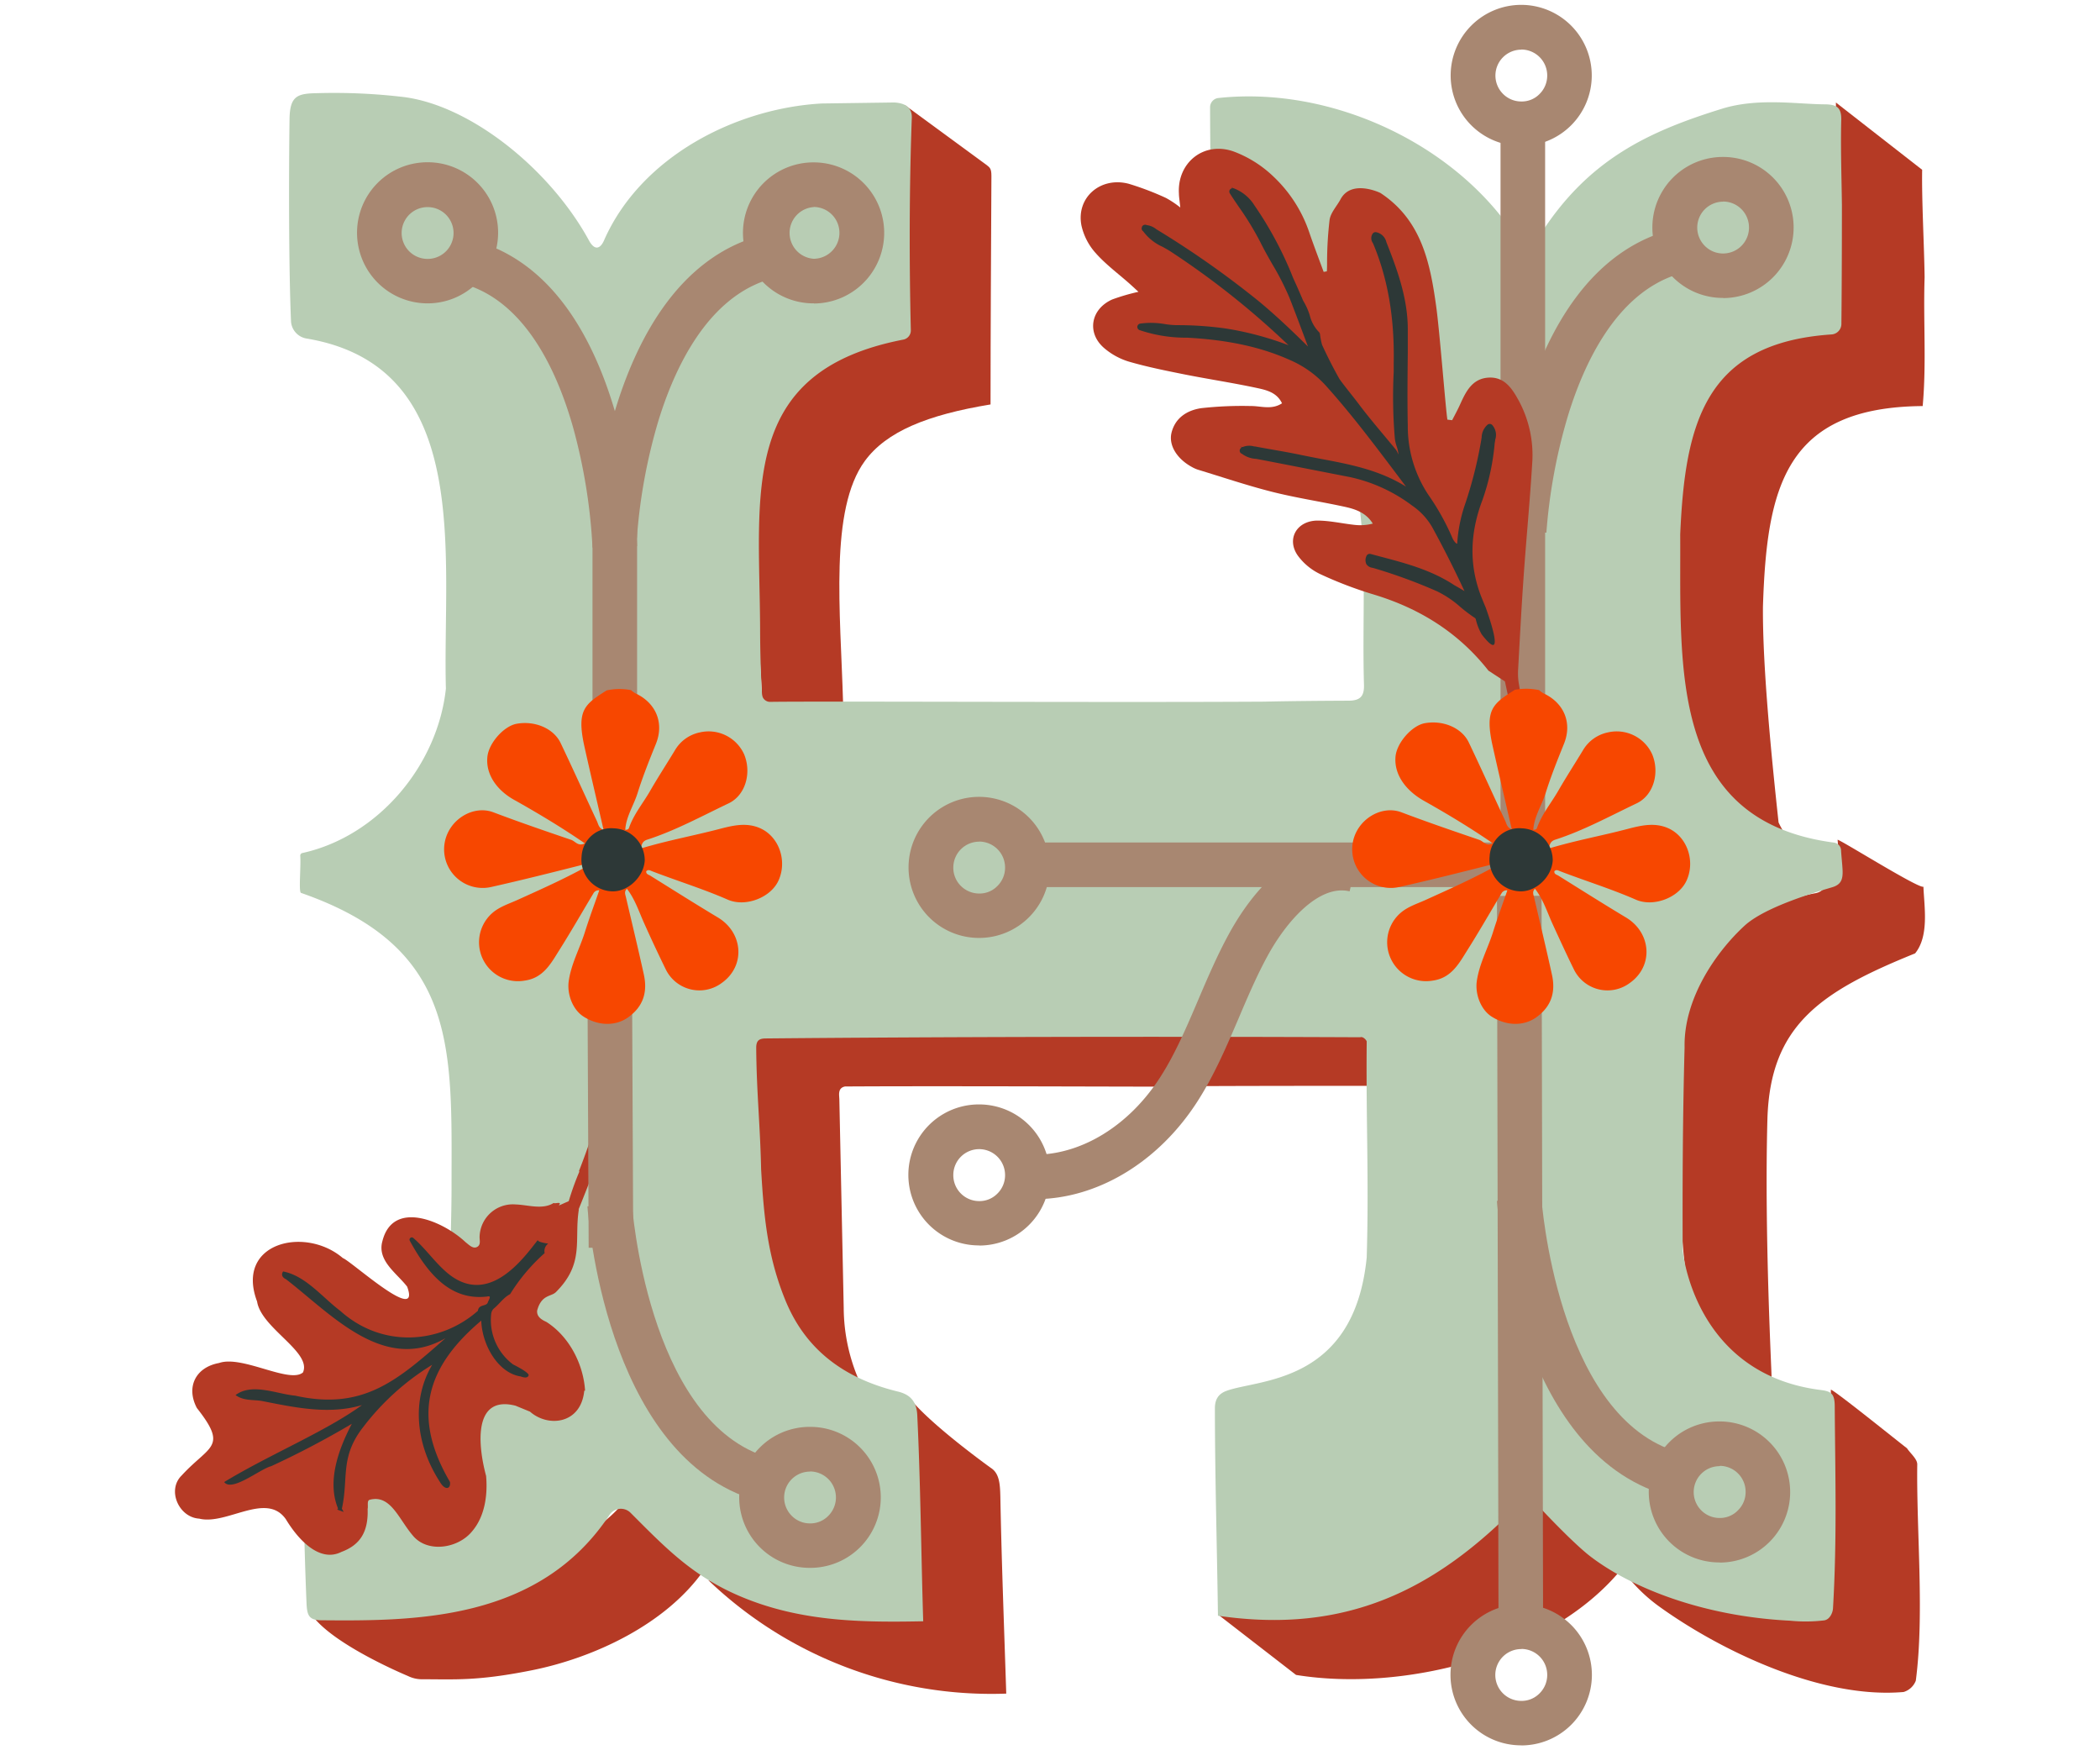 <svg xmlns="http://www.w3.org/2000/svg" id="Layer_1" width="1200" height="1000" data-name="Layer 1" viewBox="0 0 400 400"><defs><style>.cls-1{fill:#b53a25}.cls-2{fill:#b8cdb4}.cls-3{fill:#a88771}.cls-4{fill:#2d3837}.cls-5{fill:#f74700}</style></defs><path d="M166.74,73.08l.1,4.24c-12.13,1.75-25.46,5.29-30.31,17.49-3.87,9.27-4.36,23.93-4.05,35,.34,8.37,1.45,23.07,1.77,31l18.45-.28c-.59-20.77-3.16-44.1,5-55.21,4.91-6.67,14.17-10.5,28.71-12.89,0-16.64.12-35.52.2-52.16,0-1.65-.28-1.93-1.07-2.54L166.81,24C166.31,37.68,166.29,54.92,166.74,73.08Z" class="cls-1"/><path d="M102.7,343.09c-3.31,4.6-11.56,9.68-16,13a58.54,58.54,0,0,1-15.34,8,80.33,80.33,0,0,1-16,3.74,122.93,122.93,0,0,1-15.43,1c-2.44,0-6,0-8.89-.11,4.53,7,22.22,14.31,22.22,14.31h0a7.2,7.2,0,0,0,3.3.74c7.44,0,12.48.43,24.74-2,14.41-2.83,30.93-10.58,39.56-22.9l.36-.5C113.79,354.12,108.49,348.89,102.7,343.09Z" class="cls-1"/><path d="M134,279.6l-1.8-43.92c38.8-.24,96.49-.45,142.12-.26,0,4.86,0,7.93.08,12.73,0,0-48.62,0-43.26.15s-51.86-.17-78,0c-1.69.34-1.32,1.94-1.29,2.89l1,47.74a42,42,0,0,0,3.85,17.33c-3-1.29-5.9-1.23-8.57-3.57C148.14,312.65,135.05,302.41,134,279.6Z" class="cls-1"/><path d="M186.47,335.46c-.73-.52-12.34-8.9-17.62-14.84.38,17.42,1.19,31.89,1.74,49.21-11.35.28-38.6-6.81-48.67-8.68A93.61,93.61,0,0,0,190,387.05c-.48-15-1.07-30.05-1.35-45.07C188.58,339.13,188.43,336.71,186.47,335.46Z" class="cls-1"/><path d="M399.91,63.38c-.09-7.2-.68-17.56-.56-24.58L379.64,23.43c.08,16.15,1.67,41.19,1.05,49.48,0,0-11.54-.72-20.29,4.48-5.89,3.5-13.91,15.31-15.53,24.79-.91,5.33-2.76,23.38-2.58,31.06.14,22.47,1.49,50.08,25.76,57.41a18.8,18.8,0,0,1-1.52-2.69c-1.5-13.91-3.69-35.37-3.57-49.34.87-27.17,5-45.58,36.51-45.82C400.36,83,399.58,73.29,399.91,63.38Z" class="cls-1"/><path d="M399.64,202.64c-1,.54-18.79-10.63-19.62-10.73.38,3.58-.19,8.3-2.95,10.91a3.31,3.31,0,0,1-2.25,1.33c-15.18,2.83-30.74,16.06-30.55,32.41.1,8.23-.28,15.95-.22,24.51.07,11-.4,31.49,4.35,40.88,3.47,6.85,12.53,12.13,16.53,12.79.08,0-1.68-32.59-.95-58.93.6-21.42,12-29.13,33.76-37.93C401,213.87,399.81,207.16,399.64,202.64Z" class="cls-1"/><path d="M332.1,360.4c5.74,2.68,29,7.06,37.79,4.86,3.75-.94,8,4.62,8.45,1.86.35-16,.25-33.94.14-49.53.85.12,15.66,12.08,17.39,13.38.82,1.22,2.33,2.42,2.36,3.66-.21,15.34,1.66,34.24-.33,49.46a4.31,4.31,0,0,1-2.79,2.59c-19.12,1.67-42.27-9.74-55.83-19.51A37.35,37.35,0,0,1,332.1,360.4Z" class="cls-1"/><path d="M319.53,352c-2.74-2.23-6.3-7.53-9.7-11.2-16.81,17.63-46.49,30.6-71.16,28.38l17.57,13.6c24.61,4,58.1-4.47,74.22-24A78.76,78.76,0,0,1,319.53,352Z" class="cls-1"/><path d="M164.41,23.42c1.86.1,4.11.73,4,3.55-.58,16-.6,32.58-.22,48.52a2.12,2.12,0,0,1-1.71,2.12c-37.81,7.32-32.87,35.11-32.74,66.17,0,4.53.16,10.73.44,14.91a1.83,1.83,0,0,0,1.86,1.71c11.41-.18,78,.16,112.87-.05,6.56-.14,12.73-.19,19.28-.22,2.65,0,3.62-.94,3.58-3.5-1-33.85,6.12-66.13-33-79.6a2.78,2.78,0,0,1-1.87-2.65c.21-16.71-.28-33.17-.31-49.87a2.12,2.12,0,0,1,1.89-2.11c25.78-2.79,54.05,10.44,67.86,31.53,1.87,2.85,3.45,3.2,5.52,0C323,36.3,337,30,353.63,24.84c8.14-2.51,17-1.06,23.22-1,3,0,4.13.66,4,3.82-.15,6.41.08,12.82.16,19.23,0,11.37-.06,21.59-.12,27.18a2.41,2.41,0,0,1-2.25,2.36c-28.84,1.94-33.49,20.15-34.59,45.7.17,30.21-2.79,65.47,35.18,70.44a1.84,1.84,0,0,1,1.58,1.71c.06,1.26.3,3.31.35,4.57.09,2.15-.34,3.32-2.41,3.93-4.38,1.29-15.44,4.59-20,8.78-6.52,6-13.93,16.67-13.7,27.76-.42,15.44-.5,30.89-.44,46.34,0,0,2.44,28.33,31.54,32,2.4.3,3.2.82,3.22,3.7.1,15.35.54,30.32-.4,46.21-.06,1-.72,2.54-2,2.74a35.42,35.42,0,0,1-7.76.08c-20.3-1-36.63-7.71-45.78-14.76-3.12-2.4-9.14-8.53-12.29-12a2.55,2.55,0,0,0-3.75-.07c-19.47,20.06-40,29.94-69,25.69-.22-16-.68-31.23-.7-47.38,0-2.28,1-3.35,2.49-3.95,7.17-2.79,29.32-1.42,32.21-30.55.53-17.47-.18-31.86,0-49.37-.13-.41-.91-1.19-1.48-.95-45.55-.21-98.65-.08-135.8.27-1.51,0-2.27.39-2.26,2.16.07,10.09.91,17.69,1.12,27.79.62,10.46,1.37,19.75,5.61,30.05,4.14,10,12,17.38,25.69,20.71,2.75.67,4.24,2.23,4.39,5.39.74,15,.89,32.08,1.36,47.1-13.1.26-26.09.13-38.81-4.52-12.88-4.7-19.41-11.59-28.09-20.28a3.12,3.12,0,0,0-4.81.49c-16,24.13-44.07,24.28-65.73,24.08-3.07,0-3.41-1.14-3.53-4.21-.64-15.5-.82-31.17-1.12-46.72a2.49,2.49,0,0,1,2.51-2.69C49,315.91,62.62,304,62.85,290.54c.1-5.87.37-13.61.36-19.48,0-31.2,1.73-54.43-34.4-67-.59-.21,0-5.9-.18-8.47a.6.6,0,0,1,.47-.64c17.44-3.83,30.95-20.14,32.82-37.58-.83-30,6.54-73.55-31.82-80a4.24,4.24,0,0,1-3.58-3.89C26,61.81,26,39.8,26.18,27.2c.08-5.38,1.86-5.83,6.4-5.91a134.78,134.78,0,0,1,19.74.89c15.42,2,33.44,16.56,42.3,32.77,1.35,2.48,2.68,1.89,3.53-.21,8.5-19.05,30.12-30,49.68-31.09Z" class="cls-2"/><rect width="10.19" height="168.19" x="303.18" y="26.94" class="cls-3" transform="matrix(1, 0, 0, 1, -0.2, 0.54)"/><path d="M353.86,68.09a16.11,16.11,0,0,1-.13-32.22h.14a16.1,16.1,0,0,1,16.1,16h0a16.13,16.13,0,0,1-16,16.25Zm0-22h-.06a5.92,5.92,0,0,0-4.09,10.14,5.84,5.84,0,0,0,4.14,1.7h.06a5.92,5.92,0,0,0,5.86-6h0a5.92,5.92,0,0,0-5.91-5.87Z" class="cls-3"/><path d="M313.46,121.73l-10.17-.52c.12-2.32,3.27-56.8,36.37-68l3.26,9.65c-13.5,4.57-20.77,19.94-24.48,32A125.72,125.72,0,0,0,313.46,121.73Z" class="cls-3"/><rect width="10.19" height="170.93" x="302.33" y="204.76" class="cls-3" transform="translate(-0.59 0.62) rotate(-0.12)"/><path d="M353.05,357.07h-.15a16.11,16.11,0,0,1,.14-32.22h.14a16.14,16.14,0,0,1,16,16.25h0a16.11,16.11,0,0,1-16.1,16Zm0-22a5.92,5.92,0,0,0-4.22,10.07,5.86,5.86,0,0,0,4.17,1.77,5.67,5.67,0,0,0,4.2-1.7A5.86,5.86,0,0,0,359,341h0a5.93,5.93,0,0,0-5.87-6Z" class="cls-3"/><path d="M307.73,398.87h-.15a16.11,16.11,0,0,1,.14-32.22h.14a16.12,16.12,0,0,1,16,16.24h0a16.13,16.13,0,0,1-16.1,16Zm0-22a5.92,5.92,0,0,0-.05,11.84,5.7,5.7,0,0,0,4.2-1.7,5.9,5.9,0,0,0,1.77-4.17h0a5.92,5.92,0,0,0-5.87-6Z" class="cls-3"/><path d="M307.73,33.35h-.15a16.1,16.1,0,0,1-16-16.24,16.14,16.14,0,0,1,16.11-16h.14a16.14,16.14,0,0,1,16,16.25h0a16.11,16.11,0,0,1-16.1,16Zm0-22a5.92,5.92,0,0,0-4.22,10.07,5.86,5.86,0,0,0,4.17,1.77,5.65,5.65,0,0,0,4.2-1.69,5.91,5.91,0,0,0,1.77-4.18h0a5.93,5.93,0,0,0-5.87-6Z" class="cls-3"/><path d="M339.24,341.17c-33.05-11.18-36.93-64.46-37.08-66.72l10.17-.67c0,.48,3.57,48.74,30.17,57.74Z" class="cls-3"/><path d="M183.81,284.62h-.14a16.11,16.11,0,0,1,.13-32.22h.14a16.14,16.14,0,0,1,16,16.25h0a16.11,16.11,0,0,1-16.1,16Zm0-22a5.91,5.91,0,0,0-5.91,5.87,5.91,5.91,0,0,0,5.86,6,5.7,5.7,0,0,0,4.2-1.7,5.86,5.86,0,0,0,1.77-4.17h0a5.93,5.93,0,0,0-5.87-6Z" class="cls-3"/><path d="M183.81,214.35h-.14a16.1,16.1,0,0,1-16-16.24,16.12,16.12,0,0,1,16.1-16h.14a16.12,16.12,0,0,1,16,16.24h0a16.11,16.11,0,0,1-16.1,16Zm0-22a5.92,5.92,0,0,0-5.91,5.87,5.85,5.85,0,0,0,1.69,4.21,5.94,5.94,0,0,0,4.17,1.77,5.66,5.66,0,0,0,4.2-1.7,5.86,5.86,0,0,0,1.77-4.17h0a5.93,5.93,0,0,0-5.87-6Z" class="cls-3"/><rect width="109.01" height="10.19" x="195.28" y="192.54" class="cls-3"/><path d="M196.54,274.05a35.21,35.21,0,0,1-6.38-.58l1.85-10c12,2.21,25.06-4.6,33.23-17.37,3.36-5.23,5.94-11.27,8.67-17.67,2.13-5,4.32-10.1,6.93-14.89,8.14-14.91,19.36-22.29,30-19.75l-2.36,9.91c-7-1.66-14.46,6.89-18.73,14.72-2.38,4.36-4.39,9-6.51,14-2.78,6.5-5.65,13.22-9.46,19.17C224.77,265.71,210.65,274.05,196.54,274.05Z" class="cls-3"/><path d="M300.22,153.27l3.76,2.45c1.18,5.38,2.32,11,3.13,15.51a37.12,37.12,0,0,1,4.24-.28l-2-2.78c-.35-2.69-.95-4.71-2.2-12A14.35,14.35,0,0,1,307,153c.38-6.9.74-13.81,1.22-20.71.61-8.81,1.46-17.6,2-26.41a26.21,26.21,0,0,0-3-14.18c-1.52-2.79-3.27-5.63-7-5.4s-5.17,3.21-6.49,6.14c-.55,1.22-1.2,2.4-1.81,3.59l-1.09-.13c-.43-2.78-1.75-20-2.55-25.81-1.38-10-3.35-19.81-12.77-26,0,0-6.6-3.21-9.1,1.45-.82,1.54-2.23,3-2.5,4.66a85.3,85.3,0,0,0-.58,9.6c0,.74,0,1.48-.05,2.21l-.73.13c-1.1-3-2.25-6-3.28-9A31.34,31.34,0,0,0,251,40.28a26.51,26.51,0,0,0-9.08-5.68c-6.82-2.36-12.89,2.62-12.45,9.67,0,.68.13,1.35.31,3.15a22.73,22.73,0,0,0-3.27-2.18A65.55,65.55,0,0,0,218,42c-6.49-1.7-12.07,3.18-10.81,9.55a14,14,0,0,0,3.2,6.23c2.28,2.59,5.13,4.7,7.74,7,.64.57,1.27,1.16,2.09,1.91a46.77,46.77,0,0,0-6,1.75c-4.92,2.2-5.87,7.62-1.86,11.09a15.61,15.61,0,0,0,5.66,3.11c4.19,1.22,8.5,2.08,12.79,2.94,5.5,1.09,11,1.91,16.53,3.1,2.13.46,4.51,1,5.69,3.49-2.4,1.57-4.82.59-7.18.62a84.72,84.72,0,0,0-11.28.49c-3.24.48-6,2.22-6.82,5.72-.63,2.88,1.35,5.92,4.73,7.75a7.49,7.49,0,0,0,1.33.59c5.57,1.69,11.09,3.56,16.73,5s11.23,2.26,16.83,3.48c2.45.54,4.87,1.34,6.41,3.84a11.34,11.34,0,0,1-4,.31c-2.9-.3-5.8-1-8.7-1-4.73.07-7.07,4.25-4.44,8a13.63,13.63,0,0,0,5.18,4.26,90.86,90.86,0,0,0,12.25,4.66C284.66,139.1,293.47,144.68,300.22,153.27Z" class="cls-1"/><path d="M298.69,145a12.67,12.67,0,0,1-1.36-3.45,1.16,1.16,0,0,0-.13-.27,37.05,37.05,0,0,1-3.39-2.55,23.31,23.31,0,0,0-5.33-3.59,120.12,120.12,0,0,0-14.54-5.32l-.23-.06a1.93,1.93,0,0,1-1.4-.84,2.14,2.14,0,0,1,0-1.8.81.81,0,0,1,1-.51l2.29.61c5.73,1.51,11.6,3.07,16.79,6.5.75.42,1.53.87,2.35,1.37-2.42-5.19-4.85-10-7.38-14.61a15.12,15.12,0,0,0-4.58-4.93A36.36,36.36,0,0,0,268.4,109c-6.93-1.34-13.85-2.72-20.55-4-.27-.06-.54-.1-.82-.14a5.9,5.9,0,0,1-3.17-1.16,1,1,0,0,1-.23-.12.76.76,0,0,1-.2-.91.86.86,0,0,1,.45-.43h0l-.56-.16.72.08a4,4,0,0,1,2.63-.13l.19,0c1.36.26,2.73.5,4.1.74,2.1.37,4.27.75,6.4,1.2,1.53.32,3.1.62,4.61.91,6.54,1.23,13.27,2.5,19.41,6.34l-2.3-3.06C274,101.43,268.75,94.46,263,88.08a23.72,23.72,0,0,0-7.92-5.7c-6.61-3-14.15-4.69-23.75-5.21l-.61,0a32.83,32.83,0,0,1-10.25-1.73.78.78,0,0,1-.51-.8.81.81,0,0,1,.67-.69,18.35,18.35,0,0,1,5.66.12,19,19,0,0,0,2.74.24,78.76,78.76,0,0,1,11.13.76,72,72,0,0,1,14.37,3.83l-.09-.08-.18-.17a188.08,188.08,0,0,0-26.78-21.23c-.54-.35-1.12-.66-1.72-1a11.2,11.2,0,0,1-4.46-3.56.61.61,0,0,1-.2-.19.73.73,0,0,1-.09-.74l0-.09a.82.82,0,0,1,1.12-.39,4.23,4.23,0,0,1,2.11.89l.31.2a212.7,212.7,0,0,1,23.19,16.32c3.73,3.09,7.28,6.44,11.23,10.34-.19-.5-.38-1-.56-1.49-1.25-3.33-2.42-6.47-3.63-9.55a61.43,61.43,0,0,0-4-7.84c-.9-1.59-1.84-3.24-2.67-4.92a67.78,67.78,0,0,0-4.9-8.05c-.68-1-1.38-2-2.1-3.16a.75.75,0,0,1,.08-.93.79.79,0,0,1,.5-.24l-.27-.33.41.32a.73.73,0,0,1,.29.07A9.66,9.66,0,0,1,246.77,47c.85,1.23,1.65,2.47,2.43,3.73l.36.61A83.2,83.2,0,0,1,255,62.1c.19.46.37.92.55,1.38q1.18,2.55,2.27,5.14c.1.18.19.36.3.53a14.72,14.72,0,0,1,1.26,2.93,8.25,8.25,0,0,0,2.08,3.79.78.78,0,0,1,.25.49,16.22,16.22,0,0,0,.48,2.46c1.23,2.67,2.56,5.3,4,7.84.82,1.13,1.7,2.24,2.59,3.37.59.75,1.18,1.5,1.75,2.25,2,2.68,4.24,5.33,6.37,7.88l2.1,2.53a3.31,3.31,0,0,1,.44.76,2.37,2.37,0,0,0,.19.39,6.41,6.41,0,0,0-.39-1.82,9.59,9.59,0,0,1-.41-1.72A113.42,113.42,0,0,1,278.56,85l0-1.9c.21-10.41-1.32-19.36-4.67-27.36l-.12-.24a1.86,1.86,0,0,1,0-2.13.8.8,0,0,1,.75-.31,3,3,0,0,1,2.36,2.26c2.62,6.63,5,13.19,4.9,20.44,0,1.62,0,3.24,0,4.87-.06,5.46-.12,11.1,0,16.64a28.27,28.27,0,0,0,4.68,15.78A55.41,55.41,0,0,1,292,123a3.59,3.59,0,0,0,.66,1c.22.23.35.25.43.23a1.9,1.9,0,0,0,0-.25,34.23,34.23,0,0,1,1.87-9,96.78,96.78,0,0,0,3.63-14.53c0-.15.05-.31.07-.47A4,4,0,0,1,300,97.07a.79.79,0,0,1,1.09.07,3.41,3.41,0,0,1,.67,3.35c0,.3-.1.58-.12.85a52.82,52.82,0,0,1-2.75,12.81c-3.09,8.08-3.1,15.62,0,23,.22.54.46,1.12.71,1.71C299.59,138.9,304.8,152.87,298.69,145Z" class="cls-4"/><path d="M311.8,157.72a5.14,5.14,0,0,0,1,.73c4.69,2.18,6.62,6.75,4.67,11.56-1.5,3.72-3,7.45-4.19,11.27-.89,2.81-2.63,5.33-2.81,8.36l-.39.5c.57.17.25-.34.38-.5.33,0,.73-.06.85-.41,1.09-3.14,3.23-5.67,4.86-8.5,1.8-3.13,3.77-6.16,5.64-9.25a8.63,8.63,0,0,1,5.62-4.08,8.91,8.91,0,0,1,10.22,5c1.74,4.21.32,9.34-3.55,11.19-6.14,2.92-12.12,6.21-18.63,8.31-.9.29-1.25.84-1.42,2,6.1-1.83,12.06-2.9,17.9-4.44,3.18-.83,6.37-1.6,9.56-.09,4.17,2,6,7.43,4,11.85-1.78,3.94-7.56,6.15-11.61,4.38-5.65-2.47-11.53-4.28-17.28-6.49-.45-.17-.89-.48-1.34,0-.08.67.53.77.91,1,5.15,3.21,10.27,6.45,15.47,9.57,5.75,3.45,6.36,11,.94,14.91a8.54,8.54,0,0,1-12.83-3c-1.7-3.46-3.32-7-4.92-10.48-1.21-2.66-2.11-5.58-4-8-.67.68-.36,1.3-.21,1.93,1.38,5.92,2.8,11.82,4.1,17.75.87,4-.17,7.27-3.61,9.72-2.81,2-6.75,2-10.18-.18-2.45-1.56-3.83-5.08-3.39-8.15.57-3.88,2.45-7.3,3.65-11,1-3.22,2.19-6.4,3.33-9.71a1.36,1.36,0,0,0-1.34.69c-2.66,4.43-5.22,8.92-8,13.3-1.86,3-3.62,6.07-7.7,6.64a8.89,8.89,0,0,1-7.38-15.46c1.63-1.42,3.69-2.06,5.61-2.92,5.32-2.41,10.66-4.79,15.83-7.63-.54-.7-1-.42-1.47-.3-6.68,1.69-13.36,3.37-20.08,4.88a8.83,8.83,0,0,1-10.78-10.23c1-5.19,6.52-8.53,11.1-6.8,5.89,2.23,11.85,4.27,17.8,6.3.93.32,1.6,1.58,3.1.79-5.17-3.56-10.43-6.72-15.76-9.72-4.21-2.37-6.88-6.07-6.49-10.14.3-3.13,3.71-7,6.62-7.58,4.16-.78,8.52,1,10.13,4.4,2.83,5.93,5.53,11.92,8.31,17.88.31.66.38,1.53,1.52,2-1.51-6.57-3-12.85-4.4-19.15-1.85-8.36.13-9.62,5.08-12.77A14,14,0,0,1,311.8,157.72Zm-9.61,37.33a5.2,5.2,0,0,0,5,5.79,5.6,5.6,0,0,0,5.36-5.11,5.3,5.3,0,0,0-5.06-5.3A4.89,4.89,0,0,0,302.19,195.05Z" class="cls-5"/><path d="M307.86,189.3a6.78,6.78,0,0,0-7.37,6.4,7.23,7.23,0,0,0,7,8c3.63.1,7.22-3.33,7.42-7.09A7.35,7.35,0,0,0,307.86,189.3Z" class="cls-4"/><path d="M99.87,257.47c-.08.48.47-3.54.8-5.17-1.16-3.48-.82-7-.52-10.58.2-2.38-.87-2.67-2.71-1.57a.23.23,0,0,0,.06.37,9.07,9.07,0,0,0-.07,3.74,1.26,1.26,0,0,0,0,1.37c-.55,4.1-1.12,8.19-1.68,12.29h0c-1,3.31-2.18,6.54-3.43,9.75l.12.05A63.7,63.7,0,0,0,90,274.5l-2.25,1,.24-.46c-.23-.32-1.09.08-1.44-.12-2.55,1.61-5.86.43-8.67.34a7.61,7.61,0,0,0-8.25,7.2c-.08.87.38,2-.58,2.51s-1.88-.51-2.64-1.09c-5-4.74-16.57-9.87-19-.25h0c-1.27,4.48,3.28,7.32,5.65,10.41,3.29,8.85-12.79-5.85-14.7-6.53h0c-8.59-7.37-24.67-3.57-19.6,9.92.94,6.11,12.56,11.53,10.49,16.22-3.11,2.64-13.88-4-19.17-2.16C4.7,312.47,2.47,317,5,321.78c7.16,9.09,2.9,8.47-3.47,15.41-3.43,3.34-.66,9.59,4,9.87,6.28,1.56,15.35-6.25,19.81.14,2.76,4.57,7.66,10,12.69,7.47,4.34-1.61,6.18-4.64,6-9.83h0c.17-.69-.22-1.91.48-2.09,4.82-1.27,6.64,4.49,9.94,8.28,3.36,3.94,10.38,2.85,13.56-1.19a1.22,1.22,0,0,1-.27,0,1.22,1.22,0,0,0,.27,0c2.81-3.37,3.48-8.15,3.1-12.53-1.89-7-3-18.53,6.72-16.06l3.31,1.36c4.17,3.68,11.66,2.83,12.4-4.76l.19-.05c-.37-6-3.6-12.37-8.85-15.7-1.14-.52-2.24-1.21-2.1-2.6,1-3.7,3.2-3.12,4.29-4.21,6.62-6.62,4.12-11.85,5.24-18.88h-.07s4.08-9.94,5.68-15.23Zm-56,87.31-.24-.09h0Z" class="cls-1"/><path d="M85.3,284.21a2.13,2.13,0,0,0-.81,2.17,42.36,42.36,0,0,0-7.89,9.37c-1.5.78-2.41,2.22-3.72,3.29a1.94,1.94,0,0,0-.61,1.26,12.67,12.67,0,0,0,5,11.52c2.87,1.45,3.81,2.27,3.51,2.6-.27.62-1.24.34-1.78.14-5.07-.76-8.8-7.05-9-12.75-13.06,11-15.64,22.34-7.15,36.87.22,1.61-1.08,2-2.23.1C55,330.17,54,320,58.79,311.9A57.69,57.69,0,0,0,43,326.16c-5.36,6.87-3.29,11.63-4.86,18.63l.41.74L37.09,345l.17-.27c-2.51-6.09,0-13.33,3.16-19.34A204.57,204.57,0,0,1,22,335.07c-2.52.61-9,6-10.76,3.63,10.47-6.35,23.15-11.52,31.5-17.59-7.61,2.27-15.51.51-22.9-.94-2-.33-4.17,0-6-1.35,3.8-2.85,9.4-.24,13.65.14,15.59,3.46,23.45-3.59,34.34-13.14-14.12,8.11-26.22-5.59-36.47-13.48-.54-.25-1.27-.82-.65-1.77,5.17,1,9,5.95,13.06,9,9.54,8.57,22.79,7.64,31.46,0,.19-1.58,2-.95,2.28-1.95.16-.52,1-1.61-.16-1.32-8.34,1-13.5-5.1-17.67-12.72a.52.52,0,0,1,.81-.64c2.91,2.51,5,5.73,8,8.17,9.34,7.51,17.23-3.63,20.48-7.78C82.59,283.85,85.3,284.21,85.3,284.21Z" class="cls-4"/><rect width="10.19" height="80.37" x="95.43" y="94.95" class="cls-3"/><path d="M146,69.33a16.11,16.11,0,0,1-.14-32.22H146a16.11,16.11,0,0,1,16.1,16h0a16.14,16.14,0,0,1-16,16.25Zm0-22h-.05A5.92,5.92,0,0,0,146,59.14H146a5.93,5.93,0,0,0,5.87-6A5.91,5.91,0,0,0,146,47.3Z" class="cls-3"/><path d="M105.57,123l-10.18-.53c.12-2.31,3.28-56.8,36.37-68L135,64.1c-13.51,4.57-20.77,19.93-24.49,32A126.05,126.05,0,0,0,105.57,123Z" class="cls-3"/><path d="M57.75,69.33h-.14a16.13,16.13,0,0,1-16-16.25l5.09,0-5.09,0a16.1,16.1,0,0,1,16.1-16h.14A16.1,16.1,0,0,1,69,64.7,16,16,0,0,1,57.75,69.33Zm0-22a5.92,5.92,0,0,0-.05,11.84h.05a5.92,5.92,0,0,0,0-11.84Z" class="cls-3"/><path d="M95.43,125.12A128,128,0,0,0,91,97.71C87.52,85.4,80.55,69.78,67.11,65.23l3.26-9.65c33.18,11.22,35.18,66.88,35.24,69.24l-10.18.3,5.09-.15Z" class="cls-3"/><rect width="10.19" height="65.66" x="94.4" y="219.48" class="cls-3" transform="translate(-1.14 0.45) rotate(-0.26)"/><path d="M145.15,358.31H145a16.11,16.11,0,0,1,.14-32.22h.14a16.11,16.11,0,0,1-.14,32.22Zm0-22a5.92,5.92,0,0,0-4.22,10.07,5.86,5.86,0,0,0,4.17,1.77,5.71,5.71,0,0,0,4.2-1.7,5.94,5.94,0,0,0,1.77-4.17l5.09,0-5.09,0a5.94,5.94,0,0,0-5.87-6Z" class="cls-3"/><path d="M131.34,342.41c-33-11.18-36.92-64.46-37.07-66.72l10.16-.67-5.08.33,5.08-.33c0,.48,3.58,48.74,30.18,57.74Z" class="cls-3"/><path d="M104.24,157.72a5.14,5.14,0,0,0,1,.73c4.69,2.18,6.62,6.75,4.68,11.56-1.51,3.72-3,7.45-4.2,11.27-.88,2.81-2.62,5.33-2.8,8.36l-.39.5c.57.17.25-.34.38-.5.33,0,.72-.06.85-.41,1.08-3.14,3.23-5.67,4.85-8.5,1.8-3.13,3.78-6.16,5.65-9.25a8.59,8.59,0,0,1,5.61-4.08,8.9,8.9,0,0,1,10.22,5c1.74,4.21.33,9.34-3.54,11.19-6.14,2.92-12.13,6.21-18.64,8.31-.9.29-1.24.84-1.41,2,6.09-1.83,12-2.9,17.9-4.44,3.18-.83,6.36-1.6,9.55-.09,4.18,2,6,7.43,4,11.85-1.78,3.94-7.56,6.15-11.61,4.38-5.65-2.47-11.54-4.28-17.28-6.49-.45-.17-.89-.48-1.35,0-.07.67.53.77.91,1,5.15,3.21,10.28,6.45,15.48,9.57,5.74,3.45,6.36,11,.94,14.91a8.55,8.55,0,0,1-12.84-3q-2.54-5.19-4.91-10.48c-1.21-2.66-2.12-5.58-4-8-.68.68-.36,1.3-.22,1.93,1.38,5.92,2.81,11.82,4.11,17.75.86,4-.18,7.27-3.62,9.72-2.8,2-6.75,2-10.17-.18-2.46-1.56-3.83-5.08-3.39-8.15.56-3.88,2.45-7.3,3.64-11,1-3.22,2.19-6.4,3.34-9.71a1.35,1.35,0,0,0-1.34.69c-2.66,4.43-5.22,8.92-8,13.3-1.86,3-3.62,6.07-7.7,6.64a8.89,8.89,0,0,1-7.39-15.46c1.64-1.42,3.69-2.06,5.61-2.92,5.33-2.41,10.67-4.79,15.83-7.63-.53-.7-1-.42-1.46-.3-6.68,1.69-13.36,3.37-20.09,4.88a8.82,8.82,0,0,1-10.77-10.23c1-5.19,6.51-8.53,11.1-6.8,5.89,2.23,11.84,4.27,17.8,6.3.93.32,1.59,1.58,3.1.79-5.18-3.56-10.44-6.72-15.76-9.72C73.67,180.78,71,177.08,71.4,173c.29-3.13,3.7-7,6.62-7.58,4.16-.78,8.51,1,10.13,4.4,2.83,5.93,5.53,11.92,8.31,17.88.3.66.38,1.53,1.51,2-1.51-6.57-3-12.85-4.4-19.15-1.84-8.36.14-9.62,5.09-12.77A14,14,0,0,1,104.24,157.72Zm-9.6,37.33a5.2,5.2,0,0,0,5,5.79,5.59,5.59,0,0,0,5.35-5.11,5.3,5.3,0,0,0-5.06-5.3A4.87,4.87,0,0,0,94.64,195.05Z" class="cls-5"/><path d="M100.3,189.3a6.78,6.78,0,0,0-7.36,6.4,7.23,7.23,0,0,0,7,8c3.64.1,7.23-3.33,7.43-7.09A7.36,7.36,0,0,0,100.3,189.3Z" class="cls-4"/></svg>